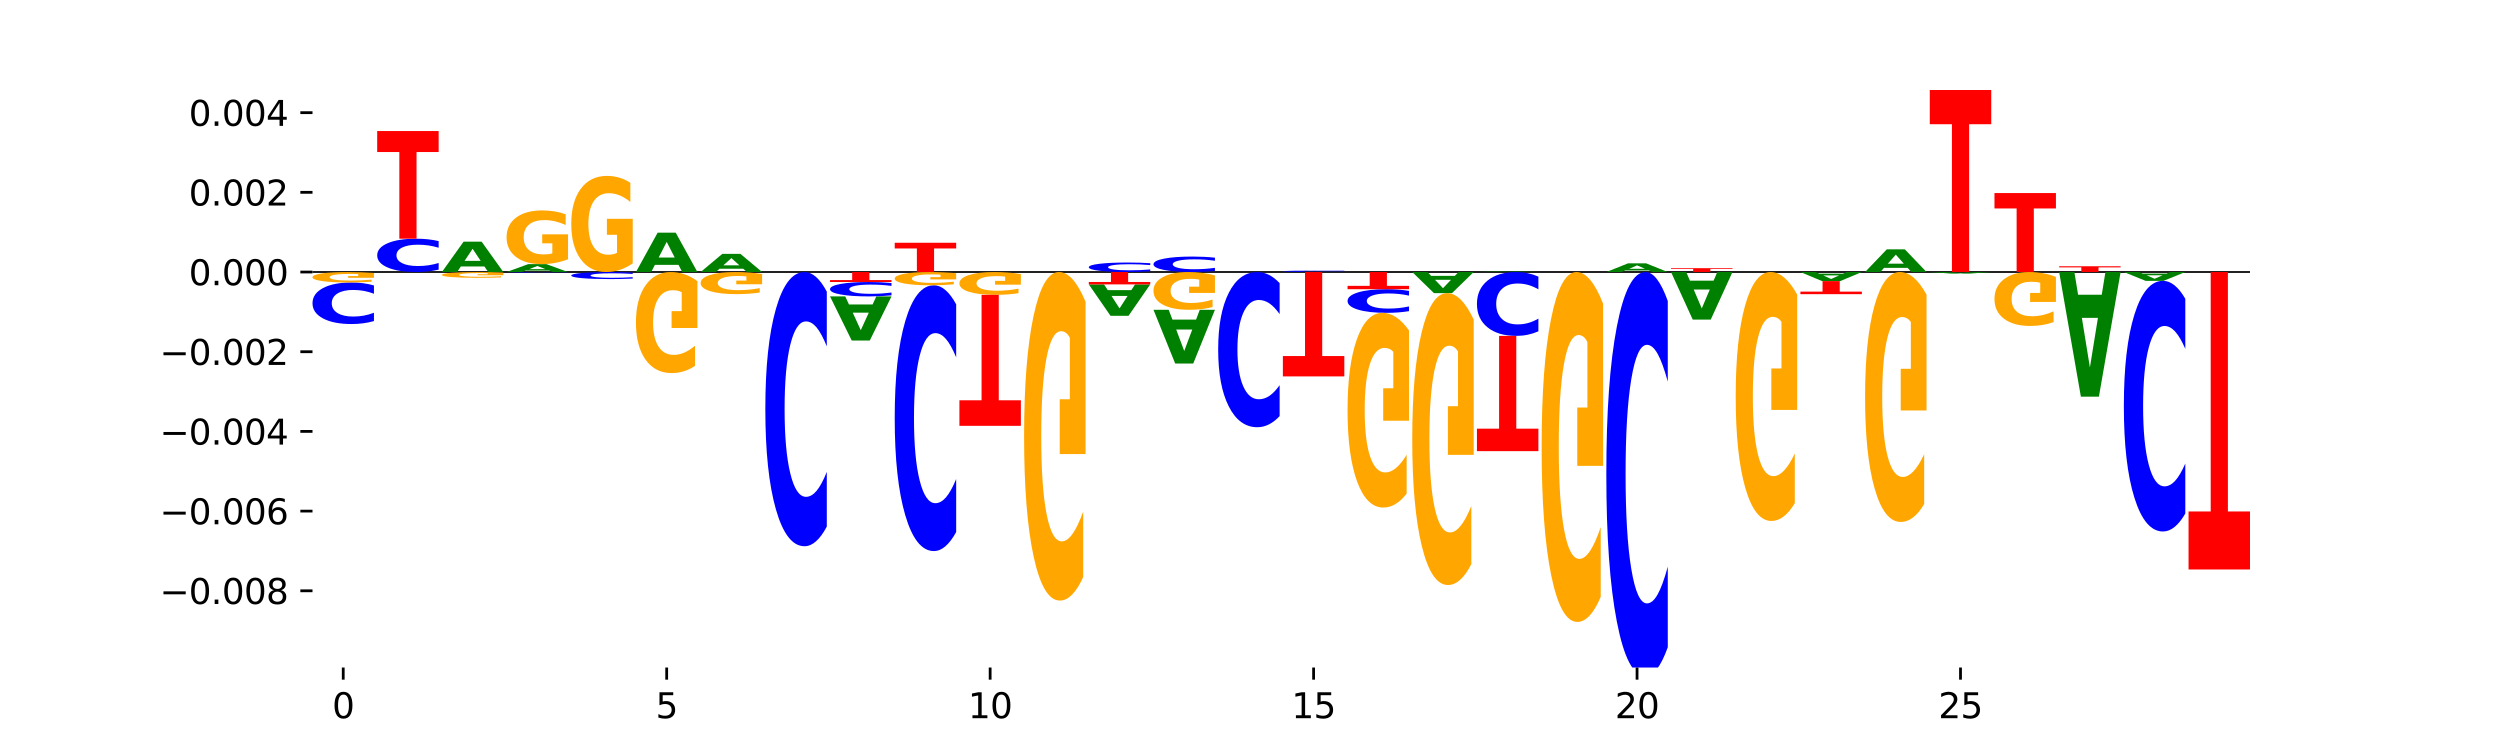 <?xml version="1.0" encoding="utf-8" standalone="no"?>
<!DOCTYPE svg PUBLIC "-//W3C//DTD SVG 1.1//EN"
  "http://www.w3.org/Graphics/SVG/1.1/DTD/svg11.dtd">
<svg xmlns:xlink="http://www.w3.org/1999/xlink" width="720pt" height="216pt" viewBox="0 0 720 216" xmlns="http://www.w3.org/2000/svg" version="1.1">
 <defs>
  <style type="text/css">*{stroke-linejoin: round; stroke-linecap: butt}</style>
 </defs>
 <g id="figure_1">
  <g id="patch_1">
   <path d="M 0 216 
L 720 216 
L 720 0 
L 0 0 
z
" style="fill: #ffffff"/>
  </g>
  <g id="axes_1">
   <g id="patch_2">
    <path d="M 90 192.24 
L 648 192.24 
L 648 25.92 
L 90 25.92 
z
" style="fill: #ffffff"/>
   </g>
   <g id="line2d_1">
    <path d="M 90 78.344 
L 648 78.344 
" clip-path="url(#p71c308b042)" style="fill: none; stroke: #000000; stroke-width: 0.5; stroke-linecap: square"/>
   </g>
   <g id="patch_3">
    <path d="M 126.331 77.656 
Q 124.85 77.997 123.249 78.169 
Q 121.648 78.344 119.905 78.344 
Q 114.705 78.344 111.668 77.051 
Q 108.631 75.758 108.631 73.548 
Q 108.631 71.329 111.668 70.038 
Q 114.705 68.745 119.905 68.745 
Q 121.648 68.745 123.249 68.92 
Q 124.85 69.092 126.331 69.434 
L 126.331 71.347 
Q 124.837 70.895 123.387 70.685 
Q 121.938 70.474 120.337 70.474 
Q 117.465 70.474 115.82 71.293 
Q 114.179 72.11 114.179 73.548 
Q 114.179 74.979 115.82 75.798 
Q 117.465 76.615 120.337 76.615 
Q 121.938 76.615 123.387 76.405 
Q 124.837 76.193 126.331 75.741 
L 126.331 77.656 
z
" clip-path="url(#p71c308b042)" style="fill: #0000ff"/>
   </g>
   <g id="patch_4">
    <path d="M 108.631 37.739 
L 126.331 37.739 
L 126.331 43.786 
L 119.963 43.786 
L 119.963 68.745 
L 115.011 68.745 
L 115.011 43.786 
L 108.631 43.786 
L 108.631 37.739 
z
" clip-path="url(#p71c308b042)" style="fill: #ff0000"/>
   </g>
   <g id="patch_5">
    <path d="M 139.523 76.751 
L 132.716 76.751 
L 131.641 78.344 
L 127.262 78.344 
L 133.515 69.6 
L 138.708 69.6 
L 144.962 78.344 
L 140.586 78.344 
L 139.523 76.751 
z
M 133.801 75.128 
L 138.426 75.128 
L 136.117 71.65 
L 133.801 75.128 
z
" clip-path="url(#p71c308b042)" style="fill: #008000"/>
   </g>
   <g id="patch_6">
    <path d="M 158.154 77.928 
L 151.347 77.928 
L 150.272 78.344 
L 145.893 78.344 
L 152.146 76.063 
L 157.339 76.063 
L 163.593 78.344 
L 159.218 78.344 
L 158.154 77.928 
z
M 152.432 77.505 
L 157.057 77.505 
L 154.748 76.598 
L 152.432 77.505 
z
" clip-path="url(#p71c308b042)" style="fill: #008000"/>
   </g>
   <g id="patch_7">
    <path d="M 163.593 74.664 
Q 161.808 75.364 159.888 75.715 
Q 157.968 76.063 155.921 76.063 
Q 151.296 76.063 148.594 73.981 
Q 145.893 71.898 145.893 68.337 
Q 145.893 64.735 148.642 62.668 
Q 151.395 60.602 156.183 60.602 
Q 158.027 60.602 159.717 60.883 
Q 161.411 61.161 162.91 61.71 
L 162.91 64.792 
Q 161.363 64.086 159.832 63.738 
Q 158.301 63.387 156.762 63.387 
Q 153.914 63.387 152.371 64.671 
Q 150.828 65.951 150.828 68.337 
Q 150.828 70.701 152.315 71.991 
Q 153.803 73.278 156.54 73.278 
Q 157.286 73.278 157.924 73.205 
Q 158.563 73.128 159.071 72.968 
L 159.071 70.075 
L 156.155 70.075 
L 156.155 67.497 
L 163.593 67.497 
L 163.593 74.664 
z
" clip-path="url(#p71c308b042)" style="fill: #ffa600"/>
   </g>
   <g id="patch_8">
    <path d="M 182.224 75.839 
Q 180.439 77.091 178.519 77.72 
Q 176.599 78.344 174.552 78.344 
Q 169.927 78.344 167.226 74.615 
Q 164.524 70.887 164.524 64.51 
Q 164.524 58.059 167.273 54.359 
Q 170.026 50.659 174.814 50.659 
Q 176.658 50.659 178.348 51.163 
Q 180.042 51.66 181.541 52.644 
L 181.541 58.162 
Q 179.994 56.899 178.463 56.275 
Q 176.932 55.646 175.393 55.646 
Q 172.545 55.646 171.002 57.945 
Q 169.459 60.238 169.459 64.51 
Q 169.459 68.742 170.946 71.052 
Q 172.434 73.357 175.171 73.357 
Q 175.917 73.357 176.555 73.226 
Q 177.194 73.088 177.702 72.802 
L 177.702 67.621 
L 174.786 67.621 
L 174.786 63.006 
L 182.224 63.006 
L 182.224 75.839 
z
" clip-path="url(#p71c308b042)" style="fill: #ffa600"/>
   </g>
   <g id="patch_9">
    <path d="M 195.416 76.277 
L 188.609 76.277 
L 187.534 78.344 
L 183.155 78.344 
L 189.409 67 
L 194.601 67 
L 200.855 78.344 
L 196.48 78.344 
L 195.416 76.277 
z
M 189.694 74.172 
L 194.319 74.172 
L 192.01 69.659 
L 189.694 74.172 
z
" clip-path="url(#p71c308b042)" style="fill: #008000"/>
   </g>
   <g id="patch_10">
    <path d="M 214.047 77.39 
L 207.24 77.39 
L 206.165 78.344 
L 201.786 78.344 
L 208.04 73.109 
L 213.233 73.109 
L 219.486 78.344 
L 215.111 78.344 
L 214.047 77.39 
z
M 208.325 76.419 
L 212.95 76.419 
L 210.641 74.336 
L 208.325 76.419 
z
" clip-path="url(#p71c308b042)" style="fill: #008000"/>
   </g>
   <g id="patch_11">
    <path d="M 257.679 69.915 
L 275.379 69.915 
L 275.379 71.559 
L 269.011 71.559 
L 269.011 78.344 
L 264.06 78.344 
L 264.06 71.559 
L 257.679 71.559 
L 257.679 69.915 
z
" clip-path="url(#p71c308b042)" style="fill: #ff0000"/>
   </g>
   <g id="patch_12">
    <path d="M 331.272 78.148 
Q 329.792 78.245 328.191 78.294 
Q 326.59 78.344 324.846 78.344 
Q 319.646 78.344 316.609 77.975 
Q 313.573 77.607 313.573 76.976 
Q 313.573 76.344 316.609 75.975 
Q 319.646 75.607 324.846 75.607 
Q 326.59 75.607 328.191 75.657 
Q 329.792 75.706 331.272 75.803 
L 331.272 76.349 
Q 329.778 76.22 328.329 76.16 
Q 326.88 76.1 325.279 76.1 
Q 322.407 76.1 320.761 76.333 
Q 319.12 76.566 319.12 76.976 
Q 319.12 77.384 320.761 77.618 
Q 322.407 77.851 325.279 77.851 
Q 326.88 77.851 328.329 77.791 
Q 329.778 77.73 331.272 77.601 
L 331.272 78.148 
z
" clip-path="url(#p71c308b042)" style="fill: #0000ff"/>
   </g>
   <g id="patch_13">
    <path d="M 349.903 78.025 
Q 348.423 78.183 346.822 78.263 
Q 345.221 78.344 343.477 78.344 
Q 338.277 78.344 335.241 77.744 
Q 332.204 77.144 332.204 76.118 
Q 332.204 75.089 335.241 74.49 
Q 338.277 73.89 343.477 73.89 
Q 345.221 73.89 346.822 73.971 
Q 348.423 74.051 349.903 74.209 
L 349.903 75.097 
Q 348.409 74.887 346.96 74.79 
Q 345.511 74.692 343.91 74.692 
Q 341.038 74.692 339.392 75.072 
Q 337.751 75.451 337.751 76.118 
Q 337.751 76.783 339.392 77.163 
Q 341.038 77.542 343.91 77.542 
Q 345.511 77.542 346.96 77.444 
Q 348.409 77.346 349.903 77.136 
L 349.903 78.025 
z
" clip-path="url(#p71c308b042)" style="fill: #0000ff"/>
   </g>
   <g id="patch_14">
    <path d="M 387.165 78.314 
Q 385.685 78.329 384.084 78.336 
Q 382.483 78.344 380.739 78.344 
Q 375.54 78.344 372.503 78.288 
Q 369.466 78.231 369.466 78.135 
Q 369.466 78.038 372.503 77.982 
Q 375.54 77.926 380.739 77.926 
Q 382.483 77.926 384.084 77.933 
Q 385.685 77.941 387.165 77.956 
L 387.165 78.039 
Q 385.671 78.019 384.222 78.01 
Q 382.773 78.001 381.172 78.001 
Q 378.3 78.001 376.654 78.037 
Q 375.013 78.072 375.013 78.135 
Q 375.013 78.197 376.654 78.233 
Q 378.3 78.269 381.172 78.269 
Q 382.773 78.269 384.222 78.259 
Q 385.671 78.25 387.165 78.23 
L 387.165 78.314 
z
" clip-path="url(#p71c308b042)" style="fill: #0000ff"/>
   </g>
   <g id="patch_15">
    <path d="M 437.619 78.313 
L 430.812 78.313 
L 429.738 78.344 
L 425.359 78.344 
L 431.612 78.173 
L 436.805 78.173 
L 443.058 78.344 
L 438.683 78.344 
L 437.619 78.313 
z
M 431.898 78.281 
L 436.523 78.281 
L 434.214 78.213 
L 431.898 78.281 
z
" clip-path="url(#p71c308b042)" style="fill: #008000"/>
   </g>
   <g id="patch_16">
    <path d="M 474.881 77.887 
L 468.075 77.887 
L 467 78.344 
L 462.621 78.344 
L 468.874 75.836 
L 474.067 75.836 
L 480.321 78.344 
L 475.945 78.344 
L 474.881 77.887 
z
M 469.16 77.422 
L 473.785 77.422 
L 471.476 76.424 
L 469.16 77.422 
z
" clip-path="url(#p71c308b042)" style="fill: #008000"/>
   </g>
   <g id="patch_17">
    <path d="M 481.252 77.235 
L 498.952 77.235 
L 498.952 77.451 
L 492.584 77.451 
L 492.584 78.344 
L 487.632 78.344 
L 487.632 77.451 
L 481.252 77.451 
L 481.252 77.235 
z
" clip-path="url(#p71c308b042)" style="fill: #ff0000"/>
   </g>
   <g id="patch_18">
    <path d="M 549.406 77.154 
L 542.599 77.154 
L 541.524 78.344 
L 537.145 78.344 
L 543.399 71.813 
L 548.591 71.813 
L 554.845 78.344 
L 550.47 78.344 
L 549.406 77.154 
z
M 543.684 75.942 
L 548.309 75.942 
L 546 73.344 
L 543.684 75.942 
z
" clip-path="url(#p71c308b042)" style="fill: #008000"/>
   </g>
   <g id="patch_19">
    <path d="M 555.776 25.462 
L 573.476 25.462 
L 573.476 35.776 
L 567.108 35.776 
L 567.108 78.344 
L 562.156 78.344 
L 562.156 35.776 
L 555.776 35.776 
L 555.776 25.462 
z
" clip-path="url(#p71c308b042)" style="fill: #ff0000"/>
   </g>
   <g id="patch_20">
    <path d="M 574.407 55.601 
L 592.107 55.601 
L 592.107 60.037 
L 585.739 60.037 
L 585.739 78.344 
L 580.787 78.344 
L 580.787 60.037 
L 574.407 60.037 
L 574.407 55.601 
z
" clip-path="url(#p71c308b042)" style="fill: #ff0000"/>
   </g>
   <g id="patch_21">
    <path d="M 593.038 76.681 
L 610.738 76.681 
L 610.738 77.005 
L 604.37 77.005 
L 604.37 78.344 
L 599.418 78.344 
L 599.418 77.005 
L 593.038 77.005 
L 593.038 76.681 
z
" clip-path="url(#p71c308b042)" style="fill: #ff0000"/>
   </g>
   <g id="patch_22">
    <path d="M 107.699 82.209 
Q 106.219 81.784 104.618 81.568 
Q 103.017 81.351 101.273 81.351 
Q 96.074 81.351 93.037 82.963 
Q 90 84.576 90 87.333 
Q 90 90.101 93.037 91.711 
Q 96.074 93.324 101.273 93.324 
Q 103.017 93.324 104.618 93.106 
Q 106.219 92.891 107.699 92.465 
L 107.699 90.079 
Q 106.206 90.643 104.756 90.905 
Q 103.307 91.167 101.706 91.167 
Q 98.834 91.167 97.189 90.145 
Q 95.548 89.127 95.548 87.333 
Q 95.548 85.548 97.189 84.526 
Q 98.834 83.507 101.706 83.507 
Q 103.307 83.507 104.756 83.77 
Q 106.206 84.034 107.699 84.598 
L 107.699 82.209 
z
" clip-path="url(#p71c308b042)" style="fill: #0000ff"/>
   </g>
   <g id="patch_23">
    <path d="M 107.699 78.616 
Q 105.914 78.48 103.995 78.412 
Q 102.075 78.344 100.028 78.344 
Q 95.403 78.344 92.701 78.749 
Q 90 79.154 90 79.846 
Q 90 80.547 92.749 80.949 
Q 95.502 81.351 100.29 81.351 
Q 102.134 81.351 103.824 81.296 
Q 105.518 81.242 107.017 81.135 
L 107.017 80.536 
Q 105.47 80.673 103.939 80.741 
Q 102.408 80.809 100.869 80.809 
Q 98.021 80.809 96.478 80.559 
Q 94.935 80.31 94.935 79.846 
Q 94.935 79.387 96.422 79.136 
Q 97.91 78.885 100.647 78.885 
Q 101.392 78.885 102.031 78.9 
Q 102.67 78.915 103.177 78.946 
L 103.177 79.508 
L 100.262 79.508 
L 100.262 80.01 
L 107.699 80.01 
L 107.699 78.616 
z
" clip-path="url(#p71c308b042)" style="fill: #ffa600"/>
   </g>
   <g id="patch_24">
    <path d="M 144.962 78.495 
Q 143.177 78.42 141.257 78.382 
Q 139.337 78.344 137.29 78.344 
Q 132.665 78.344 129.963 78.569 
Q 127.262 78.795 127.262 79.18 
Q 127.262 79.57 130.011 79.794 
Q 132.764 80.018 137.552 80.018 
Q 139.396 80.018 141.086 79.987 
Q 142.78 79.957 144.279 79.898 
L 144.279 79.564 
Q 142.732 79.641 141.201 79.678 
Q 139.67 79.716 138.131 79.716 
Q 135.283 79.716 133.74 79.577 
Q 132.197 79.439 132.197 79.18 
Q 132.197 78.924 133.684 78.785 
Q 135.172 78.645 137.909 78.645 
Q 138.655 78.645 139.293 78.653 
Q 139.932 78.662 140.44 78.679 
L 140.44 78.992 
L 137.524 78.992 
L 137.524 79.271 
L 144.962 79.271 
L 144.962 78.495 
z
" clip-path="url(#p71c308b042)" style="fill: #ffa600"/>
   </g>
   <g id="patch_25">
    <path d="M 163.593 78.357 
Q 162.112 78.35 160.511 78.347 
Q 158.91 78.344 157.167 78.344 
Q 151.967 78.344 148.93 78.368 
Q 145.893 78.392 145.893 78.433 
Q 145.893 78.474 148.93 78.498 
Q 151.967 78.521 157.167 78.521 
Q 158.91 78.521 160.511 78.518 
Q 162.112 78.515 163.593 78.509 
L 163.593 78.473 
Q 162.099 78.482 160.649 78.486 
Q 159.2 78.489 157.599 78.489 
Q 154.727 78.489 153.082 78.474 
Q 151.441 78.459 151.441 78.433 
Q 151.441 78.406 153.082 78.391 
Q 154.727 78.376 157.599 78.376 
Q 159.2 78.376 160.649 78.38 
Q 162.099 78.384 163.593 78.392 
L 163.593 78.357 
z
" clip-path="url(#p71c308b042)" style="fill: #0000ff"/>
   </g>
   <g id="patch_26">
    <path d="M 182.224 78.489 
Q 180.743 78.417 179.142 78.381 
Q 177.541 78.344 175.798 78.344 
Q 170.598 78.344 167.561 78.617 
Q 164.524 78.891 164.524 79.359 
Q 164.524 79.829 167.561 80.102 
Q 170.598 80.376 175.798 80.376 
Q 177.541 80.376 179.142 80.339 
Q 180.743 80.302 182.224 80.23 
L 182.224 79.825 
Q 180.73 79.921 179.28 79.965 
Q 177.831 80.01 176.23 80.01 
Q 173.358 80.01 171.713 79.836 
Q 170.072 79.663 170.072 79.359 
Q 170.072 79.056 171.713 78.883 
Q 173.358 78.71 176.23 78.71 
Q 177.831 78.71 179.28 78.754 
Q 180.73 78.799 182.224 78.895 
L 182.224 78.489 
z
" clip-path="url(#p71c308b042)" style="fill: #0000ff"/>
   </g>
   <g id="patch_27">
    <path d="M 200.855 80.977 
Q 199.07 79.66 197.15 78.999 
Q 195.23 78.344 193.183 78.344 
Q 188.558 78.344 185.857 82.263 
Q 183.155 86.183 183.155 92.886 
Q 183.155 99.666 185.904 103.556 
Q 188.657 107.445 193.445 107.445 
Q 195.289 107.445 196.979 106.916 
Q 198.673 106.393 200.172 105.359 
L 200.172 99.558 
Q 198.625 100.887 197.094 101.542 
Q 195.563 102.203 194.024 102.203 
Q 191.176 102.203 189.633 99.787 
Q 188.09 97.376 188.09 92.886 
Q 188.09 88.437 189.577 86.008 
Q 191.065 83.586 193.802 83.586 
Q 194.548 83.586 195.186 83.724 
Q 195.825 83.868 196.333 84.169 
L 196.333 89.615 
L 193.417 89.615 
L 193.417 94.467 
L 200.855 94.467 
L 200.855 80.977 
z
" clip-path="url(#p71c308b042)" style="fill: #ffa600"/>
   </g>
   <g id="patch_28">
    <path d="M 219.486 78.92 
Q 217.701 78.632 215.781 78.487 
Q 213.861 78.344 211.814 78.344 
Q 207.189 78.344 204.488 79.201 
Q 201.786 80.058 201.786 81.524 
Q 201.786 83.007 204.535 83.858 
Q 207.288 84.709 212.076 84.709 
Q 213.921 84.709 215.61 84.593 
Q 217.304 84.479 218.804 84.253 
L 218.804 82.984 
Q 217.257 83.274 215.725 83.418 
Q 214.194 83.562 212.655 83.562 
Q 209.807 83.562 208.264 83.034 
Q 206.721 82.507 206.721 81.524 
Q 206.721 80.551 208.208 80.02 
Q 209.696 79.49 212.433 79.49 
Q 213.179 79.49 213.817 79.521 
Q 214.456 79.552 214.964 79.618 
L 214.964 80.809 
L 212.048 80.809 
L 212.048 81.87 
L 219.486 81.87 
L 219.486 78.92 
z
" clip-path="url(#p71c308b042)" style="fill: #ffa600"/>
   </g>
   <g id="patch_29">
    <path d="M 238.117 84.004 
Q 236.636 81.199 235.035 79.779 
Q 233.434 78.344 231.691 78.344 
Q 226.491 78.344 223.454 88.98 
Q 220.417 99.616 220.417 117.805 
Q 220.417 136.059 223.454 146.679 
Q 226.491 157.315 231.691 157.315 
Q 233.434 157.315 235.035 155.879 
Q 236.636 154.46 238.117 151.654 
L 238.117 135.912 
Q 236.623 139.632 235.174 141.361 
Q 233.724 143.09 232.123 143.09 
Q 229.252 143.09 227.606 136.353 
Q 225.965 129.632 225.965 117.805 
Q 225.965 106.027 227.606 99.29 
Q 229.252 92.569 232.123 92.569 
Q 233.724 92.569 235.174 94.298 
Q 236.623 96.043 238.117 99.763 
L 238.117 84.004 
z
" clip-path="url(#p71c308b042)" style="fill: #0000ff"/>
   </g>
   <g id="patch_30">
    <path d="M 251.309 87.683 
L 244.502 87.683 
L 243.427 85.367 
L 239.048 85.367 
L 245.302 98.081 
L 250.495 98.081 
L 256.748 85.367 
L 252.373 85.367 
L 251.309 87.683 
z
M 245.588 90.043 
L 250.212 90.043 
L 247.904 95.1 
L 245.588 90.043 
z
" clip-path="url(#p71c308b042)" style="fill: #008000"/>
   </g>
   <g id="patch_31">
    <path d="M 256.748 81.517 
Q 255.267 81.37 253.666 81.295 
Q 252.066 81.22 250.322 81.22 
Q 245.122 81.22 242.085 81.779 
Q 239.048 82.337 239.048 83.292 
Q 239.048 84.251 242.085 84.808 
Q 245.122 85.367 250.322 85.367 
Q 252.066 85.367 253.666 85.291 
Q 255.267 85.217 256.748 85.069 
L 256.748 84.243 
Q 255.254 84.438 253.805 84.529 
Q 252.355 84.62 250.754 84.62 
Q 247.883 84.62 246.237 84.266 
Q 244.596 83.913 244.596 83.292 
Q 244.596 82.674 246.237 82.32 
Q 247.883 81.967 250.754 81.967 
Q 252.355 81.967 253.805 82.058 
Q 255.254 82.149 256.748 82.345 
L 256.748 81.517 
z
" clip-path="url(#p71c308b042)" style="fill: #0000ff"/>
   </g>
   <g id="patch_32">
    <path d="M 239.048 81.22 
L 256.748 81.22 
L 256.748 80.659 
L 250.38 80.659 
L 250.38 78.344 
L 245.428 78.344 
L 245.428 80.659 
L 239.048 80.659 
L 239.048 81.22 
z
" clip-path="url(#p71c308b042)" style="fill: #ff0000"/>
   </g>
   <g id="patch_33">
    <path d="M 275.379 87.647 
Q 273.898 84.927 272.297 83.551 
Q 270.697 82.16 268.953 82.16 
Q 263.753 82.16 260.716 92.469 
Q 257.679 102.779 257.679 120.409 
Q 257.679 138.103 260.716 148.397 
Q 263.753 158.706 268.953 158.706 
Q 270.697 158.706 272.297 157.315 
Q 273.898 155.939 275.379 153.219 
L 275.379 137.961 
Q 273.885 141.566 272.436 143.242 
Q 270.986 144.918 269.385 144.918 
Q 266.514 144.918 264.868 138.388 
Q 263.227 131.873 263.227 120.409 
Q 263.227 108.993 264.868 102.463 
Q 266.514 95.948 269.385 95.948 
Q 270.986 95.948 272.436 97.624 
Q 273.885 99.316 275.379 102.921 
L 275.379 87.647 
z
" clip-path="url(#p71c308b042)" style="fill: #0000ff"/>
   </g>
   <g id="patch_34">
    <path d="M 275.379 78.689 
Q 273.594 78.516 271.674 78.43 
Q 269.754 78.344 267.707 78.344 
Q 263.082 78.344 260.381 78.858 
Q 257.679 79.372 257.679 80.251 
Q 257.679 81.14 260.428 81.65 
Q 263.181 82.16 267.969 82.16 
Q 269.814 82.16 271.503 82.091 
Q 273.197 82.022 274.697 81.886 
L 274.697 81.126 
Q 273.15 81.3 271.619 81.386 
Q 270.087 81.473 268.548 81.473 
Q 265.7 81.473 264.157 81.156 
Q 262.614 80.84 262.614 80.251 
Q 262.614 79.667 264.102 79.349 
Q 265.589 79.031 268.326 79.031 
Q 269.072 79.031 269.711 79.049 
Q 270.349 79.068 270.857 79.108 
L 270.857 79.822 
L 267.941 79.822 
L 267.941 80.458 
L 275.379 80.458 
L 275.379 78.689 
z
" clip-path="url(#p71c308b042)" style="fill: #ffa600"/>
   </g>
   <g id="patch_35">
    <path d="M 294.01 78.938 
Q 292.225 78.641 290.305 78.492 
Q 288.385 78.344 286.338 78.344 
Q 281.713 78.344 279.012 79.229 
Q 276.311 80.114 276.311 81.627 
Q 276.311 83.158 279.059 84.036 
Q 281.812 84.914 286.6 84.914 
Q 288.445 84.914 290.135 84.795 
Q 291.828 84.677 293.328 84.443 
L 293.328 83.134 
Q 291.781 83.434 290.25 83.582 
Q 288.718 83.731 287.179 83.731 
Q 284.331 83.731 282.788 83.185 
Q 281.245 82.641 281.245 81.627 
Q 281.245 80.623 282.733 80.074 
Q 284.22 79.527 286.957 79.527 
Q 287.703 79.527 288.342 79.559 
Q 288.98 79.591 289.488 79.659 
L 289.488 80.889 
L 286.572 80.889 
L 286.572 81.984 
L 294.01 81.984 
L 294.01 78.938 
z
" clip-path="url(#p71c308b042)" style="fill: #ffa600"/>
   </g>
   <g id="patch_36">
    <path d="M 276.311 122.639 
L 294.01 122.639 
L 294.01 115.282 
L 287.642 115.282 
L 287.642 84.914 
L 282.691 84.914 
L 282.691 115.282 
L 276.311 115.282 
L 276.311 122.639 
z
" clip-path="url(#p71c308b042)" style="fill: #ff0000"/>
   </g>
   <g id="patch_37">
    <path d="M 312.641 86.905 
Q 310.856 82.624 308.936 80.474 
Q 307.016 78.344 304.969 78.344 
Q 300.344 78.344 297.643 91.087 
Q 294.942 103.831 294.942 125.623 
Q 294.942 147.67 297.691 160.316 
Q 300.443 172.962 305.231 172.962 
Q 307.076 172.962 308.766 171.242 
Q 310.459 169.541 311.959 166.179 
L 311.959 147.318 
Q 310.412 151.638 308.881 153.768 
Q 307.349 155.918 305.81 155.918 
Q 302.962 155.918 301.419 148.061 
Q 299.876 140.224 299.876 125.623 
Q 299.876 111.16 301.364 103.264 
Q 302.851 95.387 305.588 95.387 
Q 306.334 95.387 306.973 95.837 
Q 307.611 96.306 308.119 97.283 
L 308.119 114.991 
L 305.203 114.991 
L 305.203 130.764 
L 312.641 130.764 
L 312.641 86.905 
z
" clip-path="url(#p71c308b042)" style="fill: #ffa600"/>
   </g>
   <g id="patch_38">
    <path d="M 325.833 83.552 
L 319.026 83.552 
L 317.951 81.904 
L 313.573 81.904 
L 319.826 90.946 
L 325.019 90.946 
L 331.272 81.904 
L 326.897 81.904 
L 325.833 83.552 
z
M 320.112 85.23 
L 324.737 85.23 
L 322.428 88.826 
L 320.112 85.23 
z
" clip-path="url(#p71c308b042)" style="fill: #008000"/>
   </g>
   <g id="patch_39">
    <path d="M 313.573 81.904 
L 331.272 81.904 
L 331.272 81.21 
L 324.904 81.21 
L 324.904 78.344 
L 319.953 78.344 
L 319.953 81.21 
L 313.573 81.21 
L 313.573 81.904 
z
" clip-path="url(#p71c308b042)" style="fill: #ff0000"/>
   </g>
   <g id="patch_40">
    <path d="M 344.464 92.041 
L 337.657 92.041 
L 336.582 89.221 
L 332.204 89.221 
L 338.457 104.704 
L 343.65 104.704 
L 349.903 89.221 
L 345.528 89.221 
L 344.464 92.041 
z
M 338.743 94.915 
L 343.368 94.915 
L 341.059 101.074 
L 338.743 94.915 
z
" clip-path="url(#p71c308b042)" style="fill: #008000"/>
   </g>
   <g id="patch_41">
    <path d="M 349.903 79.328 
Q 348.118 78.836 346.198 78.589 
Q 344.278 78.344 342.232 78.344 
Q 337.606 78.344 334.905 79.809 
Q 332.204 81.274 332.204 83.779 
Q 332.204 86.313 334.953 87.767 
Q 337.706 89.221 342.493 89.221 
Q 344.338 89.221 346.028 89.023 
Q 347.721 88.827 349.221 88.441 
L 349.221 86.273 
Q 347.674 86.769 346.143 87.014 
Q 344.612 87.261 343.072 87.261 
Q 340.224 87.261 338.681 86.358 
Q 337.138 85.457 337.138 83.779 
Q 337.138 82.116 338.626 81.209 
Q 340.113 80.303 342.85 80.303 
Q 343.596 80.303 344.235 80.355 
Q 344.873 80.409 345.381 80.521 
L 345.381 82.557 
L 342.466 82.557 
L 342.466 84.37 
L 349.903 84.37 
L 349.903 79.328 
z
" clip-path="url(#p71c308b042)" style="fill: #ffa600"/>
   </g>
   <g id="patch_42">
    <path d="M 368.534 81.548 
Q 367.054 79.96 365.453 79.156 
Q 363.852 78.344 362.108 78.344 
Q 356.908 78.344 353.872 84.364 
Q 350.835 90.384 350.835 100.678 
Q 350.835 111.01 353.872 117.021 
Q 356.908 123.041 362.108 123.041 
Q 363.852 123.041 365.453 122.228 
Q 367.054 121.425 368.534 119.837 
L 368.534 110.927 
Q 367.04 113.032 365.591 114.011 
Q 364.142 114.99 362.541 114.99 
Q 359.669 114.99 358.023 111.176 
Q 356.382 107.372 356.382 100.678 
Q 356.382 94.012 358.023 90.199 
Q 359.669 86.395 362.541 86.395 
Q 364.142 86.395 365.591 87.374 
Q 367.04 88.362 368.534 90.467 
L 368.534 81.548 
z
" clip-path="url(#p71c308b042)" style="fill: #0000ff"/>
   </g>
   <g id="patch_43">
    <path d="M 369.466 108.403 
L 387.165 108.403 
L 387.165 102.541 
L 380.798 102.541 
L 380.798 78.344 
L 375.846 78.344 
L 375.846 102.541 
L 369.466 102.541 
L 369.466 108.403 
z
" clip-path="url(#p71c308b042)" style="fill: #ff0000"/>
   </g>
   <g id="patch_44">
    <path d="M 405.796 83.778 
Q 404.316 83.536 402.715 83.413 
Q 401.114 83.289 399.37 83.289 
Q 394.171 83.289 391.134 84.207 
Q 388.097 85.124 388.097 86.692 
Q 388.097 88.266 391.134 89.182 
Q 394.171 90.099 399.37 90.099 
Q 401.114 90.099 402.715 89.975 
Q 404.316 89.852 405.796 89.611 
L 405.796 88.253 
Q 404.302 88.574 402.853 88.723 
Q 401.404 88.872 399.803 88.872 
Q 396.931 88.872 395.285 88.291 
Q 393.644 87.712 393.644 86.692 
Q 393.644 85.676 395.285 85.095 
Q 396.931 84.516 399.803 84.516 
Q 401.404 84.516 402.853 84.665 
Q 404.302 84.816 405.796 85.136 
L 405.796 83.778 
z
" clip-path="url(#p71c308b042)" style="fill: #0000ff"/>
   </g>
   <g id="patch_45">
    <path d="M 405.796 95.172 
Q 404.011 92.635 402.091 91.361 
Q 400.172 90.099 398.125 90.099 
Q 393.499 90.099 390.798 97.651 
Q 388.097 105.203 388.097 118.118 
Q 388.097 131.183 390.846 138.677 
Q 393.599 146.171 398.386 146.171 
Q 400.231 146.171 401.921 145.152 
Q 403.615 144.144 405.114 142.152 
L 405.114 130.975 
Q 403.567 133.534 402.036 134.797 
Q 400.505 136.071 398.966 136.071 
Q 396.118 136.071 394.574 131.415 
Q 393.031 126.77 393.031 118.118 
Q 393.031 109.546 394.519 104.867 
Q 396.006 100.199 398.744 100.199 
Q 399.489 100.199 400.128 100.465 
Q 400.767 100.743 401.274 101.322 
L 401.274 111.816 
L 398.359 111.816 
L 398.359 121.164 
L 405.796 121.164 
L 405.796 95.172 
z
" clip-path="url(#p71c308b042)" style="fill: #ffa600"/>
   </g>
   <g id="patch_46">
    <path d="M 388.097 83.289 
L 405.796 83.289 
L 405.796 82.325 
L 399.429 82.325 
L 399.429 78.344 
L 394.477 78.344 
L 394.477 82.325 
L 388.097 82.325 
L 388.097 83.289 
z
" clip-path="url(#p71c308b042)" style="fill: #ff0000"/>
   </g>
   <g id="patch_47">
    <path d="M 418.988 79.451 
L 412.181 79.451 
L 411.107 78.344 
L 406.728 78.344 
L 412.981 84.424 
L 418.174 84.424 
L 424.427 78.344 
L 420.052 78.344 
L 418.988 79.451 
z
M 413.267 80.58 
L 417.892 80.58 
L 415.583 82.998 
L 413.267 80.58 
z
" clip-path="url(#p71c308b042)" style="fill: #008000"/>
   </g>
   <g id="patch_48">
    <path d="M 424.427 92.03 
Q 422.642 88.227 420.722 86.317 
Q 418.803 84.424 416.756 84.424 
Q 412.131 84.424 409.429 95.746 
Q 406.728 107.068 406.728 126.429 
Q 406.728 146.017 409.477 157.252 
Q 412.23 168.487 417.018 168.487 
Q 418.862 168.487 420.552 166.959 
Q 422.246 165.448 423.745 162.461 
L 423.745 145.704 
Q 422.198 149.542 420.667 151.435 
Q 419.136 153.345 417.597 153.345 
Q 414.749 153.345 413.206 146.364 
Q 411.662 139.401 411.662 126.429 
Q 411.662 113.579 413.15 106.564 
Q 414.638 99.566 417.375 99.566 
Q 418.12 99.566 418.759 99.965 
Q 419.398 100.382 419.905 101.25 
L 419.905 116.983 
L 416.99 116.983 
L 416.99 130.996 
L 424.427 130.996 
L 424.427 92.03 
z
" clip-path="url(#p71c308b042)" style="fill: #ffa600"/>
   </g>
   <g id="patch_49">
    <path d="M 443.058 79.662 
Q 441.578 79.009 439.977 78.678 
Q 438.376 78.344 436.632 78.344 
Q 431.433 78.344 428.396 80.821 
Q 425.359 83.299 425.359 87.535 
Q 425.359 91.787 428.396 94.261 
Q 431.433 96.738 436.632 96.738 
Q 438.376 96.738 439.977 96.404 
Q 441.578 96.073 443.058 95.42 
L 443.058 91.753 
Q 441.565 92.619 440.115 93.022 
Q 438.666 93.425 437.065 93.425 
Q 434.193 93.425 432.548 91.856 
Q 430.906 90.29 430.906 87.535 
Q 430.906 84.792 432.548 83.223 
Q 434.193 81.657 437.065 81.657 
Q 438.666 81.657 440.115 82.06 
Q 441.565 82.467 443.058 83.333 
L 443.058 79.662 
z
" clip-path="url(#p71c308b042)" style="fill: #0000ff"/>
   </g>
   <g id="patch_50">
    <path d="M 425.359 129.93 
L 443.058 129.93 
L 443.058 123.456 
L 436.691 123.456 
L 436.691 96.738 
L 431.739 96.738 
L 431.739 123.456 
L 425.359 123.456 
L 425.359 129.93 
z
" clip-path="url(#p71c308b042)" style="fill: #ff0000"/>
   </g>
   <g id="patch_51">
    <path d="M 461.689 87.461 
Q 459.904 82.903 457.985 80.613 
Q 456.065 78.344 454.018 78.344 
Q 449.393 78.344 446.691 91.916 
Q 443.99 105.488 443.99 128.699 
Q 443.99 152.18 446.739 165.648 
Q 449.492 179.116 454.28 179.116 
Q 456.124 179.116 457.814 177.284 
Q 459.508 175.473 461.007 171.893 
L 461.007 151.805 
Q 459.46 156.405 457.929 158.674 
Q 456.398 160.964 454.859 160.964 
Q 452.011 160.964 450.468 152.596 
Q 448.925 144.248 448.925 128.699 
Q 448.925 113.295 450.412 104.885 
Q 451.9 96.496 454.637 96.496 
Q 455.382 96.496 456.021 96.974 
Q 456.66 97.474 457.167 98.515 
L 457.167 117.375 
L 454.252 117.375 
L 454.252 134.173 
L 461.689 134.173 
L 461.689 87.461 
z
" clip-path="url(#p71c308b042)" style="fill: #ffa600"/>
   </g>
   <g id="patch_52">
    <path d="M 480.321 86.688 
Q 478.84 82.552 477.239 80.46 
Q 475.638 78.344 473.894 78.344 
Q 468.695 78.344 465.658 94.021 
Q 462.621 109.699 462.621 136.51 
Q 462.621 163.417 465.658 179.07 
Q 468.695 194.748 473.894 194.748 
Q 475.638 194.748 477.239 192.632 
Q 478.84 190.54 480.321 186.404 
L 480.321 163.2 
Q 478.827 168.683 477.377 171.231 
Q 475.928 173.78 474.327 173.78 
Q 471.455 173.78 469.81 163.849 
Q 468.169 153.943 468.169 136.51 
Q 468.169 119.149 469.81 109.218 
Q 471.455 99.311 474.327 99.311 
Q 475.928 99.311 477.377 101.86 
Q 478.827 104.433 480.321 109.915 
L 480.321 86.688 
z
" clip-path="url(#p71c308b042)" style="fill: #0000ff"/>
   </g>
   <g id="patch_53">
    <path d="M 493.513 80.839 
L 486.706 80.839 
L 485.631 78.344 
L 481.252 78.344 
L 487.505 92.041 
L 492.698 92.041 
L 498.952 78.344 
L 494.576 78.344 
L 493.513 80.839 
z
M 487.791 83.381 
L 492.416 83.381 
L 490.107 88.829 
L 487.791 83.381 
z
" clip-path="url(#p71c308b042)" style="fill: #008000"/>
   </g>
   <g id="patch_54">
    <path d="M 517.583 84.831 
Q 515.798 81.587 513.878 79.958 
Q 511.958 78.344 509.911 78.344 
Q 505.286 78.344 502.584 88 
Q 499.883 97.657 499.883 114.17 
Q 499.883 130.877 502.632 140.459 
Q 505.385 150.041 510.173 150.041 
Q 512.017 150.041 513.707 148.738 
Q 515.401 147.45 516.9 144.902 
L 516.9 130.61 
Q 515.353 133.883 513.822 135.498 
Q 512.291 137.127 510.752 137.127 
Q 507.904 137.127 506.361 131.173 
Q 504.818 125.234 504.818 114.17 
Q 504.818 103.211 506.305 97.227 
Q 507.793 91.259 510.53 91.259 
Q 511.276 91.259 511.914 91.599 
Q 512.553 91.955 513.061 92.695 
L 513.061 106.114 
L 510.145 106.114 
L 510.145 118.066 
L 517.583 118.066 
L 517.583 84.831 
z
" clip-path="url(#p71c308b042)" style="fill: #ffa600"/>
   </g>
   <g id="patch_55">
    <path d="M 530.775 78.821 
L 523.968 78.821 
L 522.893 78.344 
L 518.514 78.344 
L 524.767 80.961 
L 529.96 80.961 
L 536.214 78.344 
L 531.839 78.344 
L 530.775 78.821 
z
M 525.053 79.306 
L 529.678 79.306 
L 527.369 80.348 
L 525.053 79.306 
z
" clip-path="url(#p71c308b042)" style="fill: #008000"/>
   </g>
   <g id="patch_56">
    <path d="M 518.514 84.72 
L 536.214 84.72 
L 536.214 83.987 
L 529.846 83.987 
L 529.846 80.961 
L 524.894 80.961 
L 524.894 83.987 
L 518.514 83.987 
L 518.514 84.72 
z
" clip-path="url(#p71c308b042)" style="fill: #ff0000"/>
   </g>
   <g id="patch_57">
    <path d="M 554.845 84.857 
Q 553.06 81.6 551.14 79.965 
Q 549.22 78.344 547.173 78.344 
Q 542.548 78.344 539.847 88.039 
Q 537.145 97.733 537.145 114.313 
Q 537.145 131.085 539.894 140.705 
Q 542.647 150.326 547.435 150.326 
Q 549.279 150.326 550.969 149.017 
Q 552.663 147.724 554.162 145.166 
L 554.162 130.817 
Q 552.615 134.103 551.084 135.724 
Q 549.553 137.36 548.014 137.36 
Q 545.166 137.36 543.623 131.382 
Q 542.08 125.42 542.08 114.313 
Q 542.08 103.309 543.567 97.302 
Q 545.055 91.31 547.792 91.31 
Q 548.538 91.31 549.176 91.652 
Q 549.815 92.009 550.323 92.752 
L 550.323 106.224 
L 547.407 106.224 
L 547.407 118.223 
L 554.845 118.223 
L 554.845 84.857 
z
" clip-path="url(#p71c308b042)" style="fill: #ffa600"/>
   </g>
   <g id="patch_58">
    <path d="M 568.037 78.427 
L 561.23 78.427 
L 560.155 78.344 
L 555.776 78.344 
L 562.03 78.801 
L 567.223 78.801 
L 573.476 78.344 
L 569.101 78.344 
L 568.037 78.427 
z
M 562.315 78.512 
L 566.94 78.512 
L 564.631 78.694 
L 562.315 78.512 
z
" clip-path="url(#p71c308b042)" style="fill: #008000"/>
   </g>
   <g id="patch_59">
    <path d="M 592.107 79.749 
Q 590.322 79.046 588.402 78.694 
Q 586.482 78.344 584.435 78.344 
Q 579.81 78.344 577.109 80.436 
Q 574.407 82.528 574.407 86.105 
Q 574.407 89.724 577.156 91.8 
Q 579.909 93.876 584.697 93.876 
Q 586.542 93.876 588.231 93.593 
Q 589.925 93.314 591.425 92.762 
L 591.425 89.666 
Q 589.878 90.375 588.346 90.725 
Q 586.815 91.078 585.276 91.078 
Q 582.428 91.078 580.885 89.788 
Q 579.342 88.502 579.342 86.105 
Q 579.342 83.731 580.829 82.435 
Q 582.317 81.142 585.054 81.142 
Q 585.8 81.142 586.438 81.215 
Q 587.077 81.292 587.585 81.453 
L 587.585 84.36 
L 584.669 84.36 
L 584.669 86.949 
L 592.107 86.949 
L 592.107 79.749 
z
" clip-path="url(#p71c308b042)" style="fill: #ffa600"/>
   </g>
   <g id="patch_60">
    <path d="M 605.299 84.883 
L 598.492 84.883 
L 597.417 78.344 
L 593.038 78.344 
L 599.292 114.241 
L 604.485 114.241 
L 610.738 78.344 
L 606.363 78.344 
L 605.299 84.883 
z
M 599.578 91.546 
L 604.202 91.546 
L 601.894 105.825 
L 599.578 91.546 
z
" clip-path="url(#p71c308b042)" style="fill: #008000"/>
   </g>
   <g id="patch_61">
    <path d="M 623.93 78.806 
L 617.123 78.806 
L 616.048 78.344 
L 611.669 78.344 
L 617.923 80.882 
L 623.116 80.882 
L 629.369 78.344 
L 624.994 78.344 
L 623.93 78.806 
z
M 618.209 79.277 
L 622.833 79.277 
L 620.525 80.287 
L 618.209 79.277 
z
" clip-path="url(#p71c308b042)" style="fill: #008000"/>
   </g>
   <g id="patch_62">
    <path d="M 629.369 86.056 
Q 627.888 83.491 626.287 82.194 
Q 624.687 80.882 622.943 80.882 
Q 617.743 80.882 614.706 90.604 
Q 611.669 100.327 611.669 116.954 
Q 611.669 133.64 614.706 143.348 
Q 617.743 153.07 622.943 153.07 
Q 624.687 153.07 626.287 151.758 
Q 627.888 150.461 629.369 147.896 
L 629.369 133.506 
Q 627.875 136.906 626.426 138.486 
Q 624.976 140.067 623.375 140.067 
Q 620.504 140.067 618.858 133.908 
Q 617.217 127.765 617.217 116.954 
Q 617.217 106.187 618.858 100.029 
Q 620.504 93.885 623.375 93.885 
Q 624.976 93.885 626.426 95.466 
Q 627.875 97.061 629.369 100.461 
L 629.369 86.056 
z
" clip-path="url(#p71c308b042)" style="fill: #0000ff"/>
   </g>
   <g id="patch_63">
    <path d="M 630.301 164.009 
L 648 164.009 
L 648 147.302 
L 641.632 147.302 
L 641.632 78.344 
L 636.681 78.344 
L 636.681 147.302 
L 630.301 147.302 
L 630.301 164.009 
z
" clip-path="url(#p71c308b042)" style="fill: #ff0000"/>
   </g>
   <g id="matplotlib.axis_1">
    <g id="xtick_1">
     <g id="line2d_2">
      <defs>
       <path id="m6df280235e" d="M 0 0 
L 0 3.5 
" style="stroke: #000000; stroke-width: 0.8"/>
      </defs>
      <g>
       <use xlink:href="#m6df280235e" x="98.85" y="192.24" style="stroke: #000000; stroke-width: 0.8"/>
      </g>
     </g>
     <g id="text_1">
      <!-- 0 -->
      <g transform="translate(95.668 206.838) scale(0.1 -0.1)">
       <defs>
        <path id="DejaVuSans-30" d="M 2034 4250 
Q 1547 4250 1301 3770 
Q 1056 3291 1056 2328 
Q 1056 1369 1301 889 
Q 1547 409 2034 409 
Q 2525 409 2770 889 
Q 3016 1369 3016 2328 
Q 3016 3291 2770 3770 
Q 2525 4250 2034 4250 
z
M 2034 4750 
Q 2819 4750 3233 4129 
Q 3647 3509 3647 2328 
Q 3647 1150 3233 529 
Q 2819 -91 2034 -91 
Q 1250 -91 836 529 
Q 422 1150 422 2328 
Q 422 3509 836 4129 
Q 1250 4750 2034 4750 
z
" transform="scale(0.016)"/>
       </defs>
       <use xlink:href="#DejaVuSans-30"/>
      </g>
     </g>
    </g>
    <g id="xtick_2">
     <g id="line2d_3">
      <g>
       <use xlink:href="#m6df280235e" x="192.005" y="192.24" style="stroke: #000000; stroke-width: 0.8"/>
      </g>
     </g>
     <g id="text_2">
      <!-- 5 -->
      <g transform="translate(188.824 206.838) scale(0.1 -0.1)">
       <defs>
        <path id="DejaVuSans-35" d="M 691 4666 
L 3169 4666 
L 3169 4134 
L 1269 4134 
L 1269 2991 
Q 1406 3038 1543 3061 
Q 1681 3084 1819 3084 
Q 2600 3084 3056 2656 
Q 3513 2228 3513 1497 
Q 3513 744 3044 326 
Q 2575 -91 1722 -91 
Q 1428 -91 1123 -41 
Q 819 9 494 109 
L 494 744 
Q 775 591 1075 516 
Q 1375 441 1709 441 
Q 2250 441 2565 725 
Q 2881 1009 2881 1497 
Q 2881 1984 2565 2268 
Q 2250 2553 1709 2553 
Q 1456 2553 1204 2497 
Q 953 2441 691 2322 
L 691 4666 
z
" transform="scale(0.016)"/>
       </defs>
       <use xlink:href="#DejaVuSans-35"/>
      </g>
     </g>
    </g>
    <g id="xtick_3">
     <g id="line2d_4">
      <g>
       <use xlink:href="#m6df280235e" x="285.16" y="192.24" style="stroke: #000000; stroke-width: 0.8"/>
      </g>
     </g>
     <g id="text_3">
      <!-- 10 -->
      <g transform="translate(278.798 206.838) scale(0.1 -0.1)">
       <defs>
        <path id="DejaVuSans-31" d="M 794 531 
L 1825 531 
L 1825 4091 
L 703 3866 
L 703 4441 
L 1819 4666 
L 2450 4666 
L 2450 531 
L 3481 531 
L 3481 0 
L 794 0 
L 794 531 
z
" transform="scale(0.016)"/>
       </defs>
       <use xlink:href="#DejaVuSans-31"/>
       <use xlink:href="#DejaVuSans-30" x="63.623"/>
      </g>
     </g>
    </g>
    <g id="xtick_4">
     <g id="line2d_5">
      <g>
       <use xlink:href="#m6df280235e" x="378.316" y="192.24" style="stroke: #000000; stroke-width: 0.8"/>
      </g>
     </g>
     <g id="text_4">
      <!-- 15 -->
      <g transform="translate(371.953 206.838) scale(0.1 -0.1)">
       <use xlink:href="#DejaVuSans-31"/>
       <use xlink:href="#DejaVuSans-35" x="63.623"/>
      </g>
     </g>
    </g>
    <g id="xtick_5">
     <g id="line2d_6">
      <g>
       <use xlink:href="#m6df280235e" x="471.471" y="192.24" style="stroke: #000000; stroke-width: 0.8"/>
      </g>
     </g>
     <g id="text_5">
      <!-- 20 -->
      <g transform="translate(465.108 206.838) scale(0.1 -0.1)">
       <defs>
        <path id="DejaVuSans-32" d="M 1228 531 
L 3431 531 
L 3431 0 
L 469 0 
L 469 531 
Q 828 903 1448 1529 
Q 2069 2156 2228 2338 
Q 2531 2678 2651 2914 
Q 2772 3150 2772 3378 
Q 2772 3750 2511 3984 
Q 2250 4219 1831 4219 
Q 1534 4219 1204 4116 
Q 875 4013 500 3803 
L 500 4441 
Q 881 4594 1212 4672 
Q 1544 4750 1819 4750 
Q 2544 4750 2975 4387 
Q 3406 4025 3406 3419 
Q 3406 3131 3298 2873 
Q 3191 2616 2906 2266 
Q 2828 2175 2409 1742 
Q 1991 1309 1228 531 
z
" transform="scale(0.016)"/>
       </defs>
       <use xlink:href="#DejaVuSans-32"/>
       <use xlink:href="#DejaVuSans-30" x="63.623"/>
      </g>
     </g>
    </g>
    <g id="xtick_6">
     <g id="line2d_7">
      <g>
       <use xlink:href="#m6df280235e" x="564.626" y="192.24" style="stroke: #000000; stroke-width: 0.8"/>
      </g>
     </g>
     <g id="text_6">
      <!-- 25 -->
      <g transform="translate(558.264 206.838) scale(0.1 -0.1)">
       <use xlink:href="#DejaVuSans-32"/>
       <use xlink:href="#DejaVuSans-35" x="63.623"/>
      </g>
     </g>
    </g>
   </g>
   <g id="matplotlib.axis_2">
    <g id="ytick_1">
     <g id="line2d_8">
      <defs>
       <path id="m37694780a9" d="M 0 0 
L -3.5 0 
" style="stroke: #000000; stroke-width: 0.8"/>
      </defs>
      <g>
       <use xlink:href="#m37694780a9" x="90" y="170.146" style="stroke: #000000; stroke-width: 0.8"/>
      </g>
     </g>
     <g id="text_7">
      <!-- −0.008 -->
      <g transform="translate(45.992 173.946) scale(0.1 -0.1)">
       <defs>
        <path id="DejaVuSans-2212" d="M 678 2272 
L 4684 2272 
L 4684 1741 
L 678 1741 
L 678 2272 
z
" transform="scale(0.016)"/>
        <path id="DejaVuSans-2e" d="M 684 794 
L 1344 794 
L 1344 0 
L 684 0 
L 684 794 
z
" transform="scale(0.016)"/>
        <path id="DejaVuSans-38" d="M 2034 2216 
Q 1584 2216 1326 1975 
Q 1069 1734 1069 1313 
Q 1069 891 1326 650 
Q 1584 409 2034 409 
Q 2484 409 2743 651 
Q 3003 894 3003 1313 
Q 3003 1734 2745 1975 
Q 2488 2216 2034 2216 
z
M 1403 2484 
Q 997 2584 770 2862 
Q 544 3141 544 3541 
Q 544 4100 942 4425 
Q 1341 4750 2034 4750 
Q 2731 4750 3128 4425 
Q 3525 4100 3525 3541 
Q 3525 3141 3298 2862 
Q 3072 2584 2669 2484 
Q 3125 2378 3379 2068 
Q 3634 1759 3634 1313 
Q 3634 634 3220 271 
Q 2806 -91 2034 -91 
Q 1263 -91 848 271 
Q 434 634 434 1313 
Q 434 1759 690 2068 
Q 947 2378 1403 2484 
z
M 1172 3481 
Q 1172 3119 1398 2916 
Q 1625 2713 2034 2713 
Q 2441 2713 2670 2916 
Q 2900 3119 2900 3481 
Q 2900 3844 2670 4047 
Q 2441 4250 2034 4250 
Q 1625 4250 1398 4047 
Q 1172 3844 1172 3481 
z
" transform="scale(0.016)"/>
       </defs>
       <use xlink:href="#DejaVuSans-2212"/>
       <use xlink:href="#DejaVuSans-30" x="83.789"/>
       <use xlink:href="#DejaVuSans-2e" x="147.412"/>
       <use xlink:href="#DejaVuSans-30" x="179.199"/>
       <use xlink:href="#DejaVuSans-30" x="242.822"/>
       <use xlink:href="#DejaVuSans-38" x="306.445"/>
      </g>
     </g>
    </g>
    <g id="ytick_2">
     <g id="line2d_9">
      <g>
       <use xlink:href="#m37694780a9" x="90" y="147.196" style="stroke: #000000; stroke-width: 0.8"/>
      </g>
     </g>
     <g id="text_8">
      <!-- −0.006 -->
      <g transform="translate(45.992 150.995) scale(0.1 -0.1)">
       <defs>
        <path id="DejaVuSans-36" d="M 2113 2584 
Q 1688 2584 1439 2293 
Q 1191 2003 1191 1497 
Q 1191 994 1439 701 
Q 1688 409 2113 409 
Q 2538 409 2786 701 
Q 3034 994 3034 1497 
Q 3034 2003 2786 2293 
Q 2538 2584 2113 2584 
z
M 3366 4563 
L 3366 3988 
Q 3128 4100 2886 4159 
Q 2644 4219 2406 4219 
Q 1781 4219 1451 3797 
Q 1122 3375 1075 2522 
Q 1259 2794 1537 2939 
Q 1816 3084 2150 3084 
Q 2853 3084 3261 2657 
Q 3669 2231 3669 1497 
Q 3669 778 3244 343 
Q 2819 -91 2113 -91 
Q 1303 -91 875 529 
Q 447 1150 447 2328 
Q 447 3434 972 4092 
Q 1497 4750 2381 4750 
Q 2619 4750 2861 4703 
Q 3103 4656 3366 4563 
z
" transform="scale(0.016)"/>
       </defs>
       <use xlink:href="#DejaVuSans-2212"/>
       <use xlink:href="#DejaVuSans-30" x="83.789"/>
       <use xlink:href="#DejaVuSans-2e" x="147.412"/>
       <use xlink:href="#DejaVuSans-30" x="179.199"/>
       <use xlink:href="#DejaVuSans-30" x="242.822"/>
       <use xlink:href="#DejaVuSans-36" x="306.445"/>
      </g>
     </g>
    </g>
    <g id="ytick_3">
     <g id="line2d_10">
      <g>
       <use xlink:href="#m37694780a9" x="90" y="124.245" style="stroke: #000000; stroke-width: 0.8"/>
      </g>
     </g>
     <g id="text_9">
      <!-- −0.004 -->
      <g transform="translate(45.992 128.044) scale(0.1 -0.1)">
       <defs>
        <path id="DejaVuSans-34" d="M 2419 4116 
L 825 1625 
L 2419 1625 
L 2419 4116 
z
M 2253 4666 
L 3047 4666 
L 3047 1625 
L 3713 1625 
L 3713 1100 
L 3047 1100 
L 3047 0 
L 2419 0 
L 2419 1100 
L 313 1100 
L 313 1709 
L 2253 4666 
z
" transform="scale(0.016)"/>
       </defs>
       <use xlink:href="#DejaVuSans-2212"/>
       <use xlink:href="#DejaVuSans-30" x="83.789"/>
       <use xlink:href="#DejaVuSans-2e" x="147.412"/>
       <use xlink:href="#DejaVuSans-30" x="179.199"/>
       <use xlink:href="#DejaVuSans-30" x="242.822"/>
       <use xlink:href="#DejaVuSans-34" x="306.445"/>
      </g>
     </g>
    </g>
    <g id="ytick_4">
     <g id="line2d_11">
      <g>
       <use xlink:href="#m37694780a9" x="90" y="101.294" style="stroke: #000000; stroke-width: 0.8"/>
      </g>
     </g>
     <g id="text_10">
      <!-- −0.002 -->
      <g transform="translate(45.992 105.094) scale(0.1 -0.1)">
       <use xlink:href="#DejaVuSans-2212"/>
       <use xlink:href="#DejaVuSans-30" x="83.789"/>
       <use xlink:href="#DejaVuSans-2e" x="147.412"/>
       <use xlink:href="#DejaVuSans-30" x="179.199"/>
       <use xlink:href="#DejaVuSans-30" x="242.822"/>
       <use xlink:href="#DejaVuSans-32" x="306.445"/>
      </g>
     </g>
    </g>
    <g id="ytick_5">
     <g id="line2d_12">
      <g>
       <use xlink:href="#m37694780a9" x="90" y="78.344" style="stroke: #000000; stroke-width: 0.8"/>
      </g>
     </g>
     <g id="text_11">
      <!-- 0.000 -->
      <g transform="translate(54.372 82.143) scale(0.1 -0.1)">
       <use xlink:href="#DejaVuSans-30"/>
       <use xlink:href="#DejaVuSans-2e" x="63.623"/>
       <use xlink:href="#DejaVuSans-30" x="95.41"/>
       <use xlink:href="#DejaVuSans-30" x="159.033"/>
       <use xlink:href="#DejaVuSans-30" x="222.656"/>
      </g>
     </g>
    </g>
    <g id="ytick_6">
     <g id="line2d_13">
      <g>
       <use xlink:href="#m37694780a9" x="90" y="55.393" style="stroke: #000000; stroke-width: 0.8"/>
      </g>
     </g>
     <g id="text_12">
      <!-- 0.002 -->
      <g transform="translate(54.372 59.192) scale(0.1 -0.1)">
       <use xlink:href="#DejaVuSans-30"/>
       <use xlink:href="#DejaVuSans-2e" x="63.623"/>
       <use xlink:href="#DejaVuSans-30" x="95.41"/>
       <use xlink:href="#DejaVuSans-30" x="159.033"/>
       <use xlink:href="#DejaVuSans-32" x="222.656"/>
      </g>
     </g>
    </g>
    <g id="ytick_7">
     <g id="line2d_14">
      <g>
       <use xlink:href="#m37694780a9" x="90" y="32.443" style="stroke: #000000; stroke-width: 0.8"/>
      </g>
     </g>
     <g id="text_13">
      <!-- 0.004 -->
      <g transform="translate(54.372 36.242) scale(0.1 -0.1)">
       <use xlink:href="#DejaVuSans-30"/>
       <use xlink:href="#DejaVuSans-2e" x="63.623"/>
       <use xlink:href="#DejaVuSans-30" x="95.41"/>
       <use xlink:href="#DejaVuSans-30" x="159.033"/>
       <use xlink:href="#DejaVuSans-34" x="222.656"/>
      </g>
     </g>
    </g>
   </g>
  </g>
 </g>
 <defs>
  <clipPath id="p71c308b042">
   <rect x="90" y="25.92" width="558" height="166.32"/>
  </clipPath>
 </defs>
</svg>
